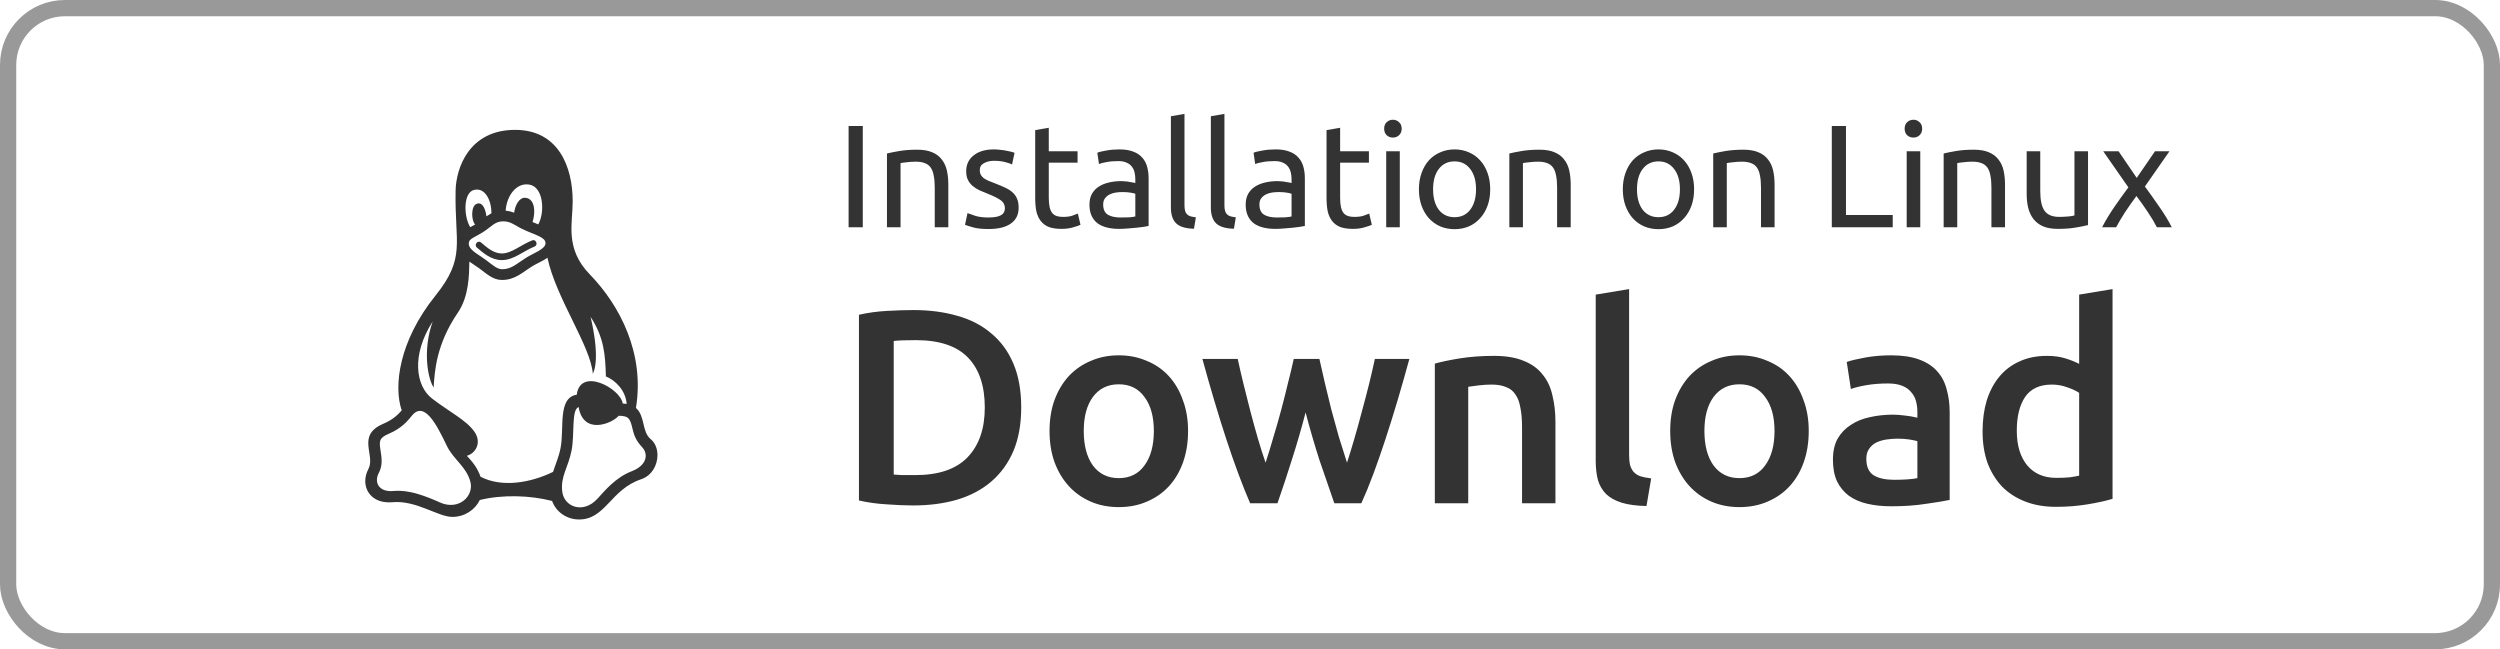 <svg width="154" height="40" viewBox="0 0 154 40" fill="none" xmlns="http://www.w3.org/2000/svg">
<path d="M40.081 27.049C39.531 26.603 39.745 25.618 39.174 25.132C39.727 21.767 38.177 18.801 36.329 16.9C34.778 15.305 35.278 13.753 35.278 12.41C35.278 10.264 34.397 8 31.728 8C28.875 8 28.093 10.38 28.065 11.738C27.997 15 28.724 15.848 26.815 18.222C24.569 21.015 24.238 23.801 24.745 25.279C24.508 25.555 24.188 25.861 23.59 26.114C21.938 26.834 23.149 28.039 22.692 28.894C22.562 29.137 22.5 29.391 22.5 29.634C22.5 30.384 23.096 31.033 24.179 30.936C25.64 30.806 26.988 31.841 27.86 31.841C28.63 31.841 29.262 31.403 29.556 30.8C30.933 30.461 32.633 30.504 34.009 30.859C34.256 31.55 34.926 32 35.671 32C37.302 32 37.616 30.151 39.487 29.525C40.161 29.3 40.5 28.646 40.5 28.037C40.5 27.647 40.361 27.276 40.081 27.049ZM30.934 16.584C30.615 16.584 30.351 16.326 29.934 16.016C29.406 15.624 28.869 15.398 28.875 14.986C28.875 14.703 29.254 14.616 29.744 14.305C30.27 13.972 30.475 13.634 30.993 13.634C31.523 13.634 31.683 13.902 32.403 14.213C33.111 14.52 33.604 14.64 33.604 14.986C33.604 15.341 32.863 15.595 32.446 15.854C31.833 16.232 31.518 16.584 30.934 16.584ZM32.599 11.369C33.481 11.51 33.58 13.06 33.158 13.823L32.803 13.678C32.987 13.135 32.984 12.241 32.368 12.184C31.977 12.148 31.725 12.664 31.671 13.106C31.518 13.042 31.351 12.996 31.148 12.979C31.21 12.056 31.806 11.242 32.599 11.369ZM29.196 11.7C29.872 11.532 30.271 12.318 30.274 13.135L29.964 13.325C29.922 12.982 29.769 12.428 29.385 12.546C28.974 12.674 29.041 13.629 29.27 13.825L28.964 13.995C28.544 13.288 28.545 11.862 29.196 11.7ZM27.081 30.943C25.118 30.05 24.451 30.253 24.076 30.253C23.299 30.253 23.045 29.674 23.337 29.126C23.585 28.661 23.508 28.174 23.447 27.783C23.353 27.184 23.336 26.989 23.925 26.731C24.74 26.385 25.102 25.94 25.372 25.607C26.13 24.67 26.895 26.144 27.522 27.457C27.929 28.308 28.73 28.739 28.977 29.682C29.204 30.553 28.267 31.483 27.081 30.943ZM34.068 29.069C32.684 29.742 30.921 30.051 29.602 29.368C29.407 28.805 29.095 28.441 28.759 28.075C29.298 27.933 29.698 27.261 29.219 26.586C28.708 25.865 27.664 25.362 26.609 24.546C25.622 23.783 25.31 21.902 26.654 19.8C25.999 21.662 26.382 23.378 26.711 23.869C26.779 22.881 26.857 21.231 28.207 19.254C28.888 18.256 28.898 16.938 28.913 16.114L29.533 16.538C29.989 16.875 30.371 17.246 30.919 17.246C31.729 17.246 32.177 16.78 32.801 16.393C33.045 16.243 33.414 16.091 33.724 15.88C34.244 18.356 36.398 21.334 36.519 23.03C37.02 21.998 36.377 19.516 36.377 19.516C37.219 20.801 37.286 21.872 37.323 23.186C37.912 23.427 38.544 24.055 38.602 24.882L38.357 24.854C38.231 23.935 35.75 22.585 35.527 24.315C34.337 24.496 34.77 26.381 34.53 27.603C34.42 28.162 34.216 28.604 34.068 29.069ZM38.914 29.028C37.929 29.408 37.264 30.215 36.807 30.716C35.927 31.682 34.763 31.219 34.639 30.315C34.508 29.349 34.999 28.822 35.211 27.741C35.404 26.754 35.188 25.235 35.642 25.073C35.937 26.826 37.708 26.089 38.112 25.611C38.769 25.611 38.824 25.833 38.971 26.448C39.063 26.833 39.19 27.157 39.549 27.538C39.967 27.985 39.839 28.671 38.914 29.028ZM30.914 16.022C30.263 16.022 29.776 15.589 29.38 15.253C29.177 15.082 29.43 14.766 29.633 14.938C30.02 15.266 30.41 15.613 30.914 15.613C31.521 15.613 32.056 15.094 32.781 14.808C33.028 14.711 33.169 15.093 32.924 15.19C32.22 15.467 31.655 16.022 30.914 16.022Z" fill="#333333"/>
<path d="M52.274 7.763H53.147V14H52.274V7.763ZM54.637 9.455C54.829 9.407 55.084 9.356 55.402 9.302C55.72 9.248 56.086 9.221 56.5 9.221C56.872 9.221 57.181 9.275 57.427 9.383C57.673 9.485 57.868 9.632 58.012 9.824C58.162 10.01 58.267 10.235 58.327 10.499C58.387 10.763 58.417 11.054 58.417 11.372V14H57.58V11.552C57.58 11.264 57.559 11.018 57.517 10.814C57.481 10.61 57.418 10.445 57.328 10.319C57.238 10.193 57.118 10.103 56.968 10.049C56.818 9.989 56.632 9.959 56.41 9.959C56.32 9.959 56.227 9.962 56.131 9.968C56.035 9.974 55.942 9.983 55.852 9.995C55.768 10.001 55.69 10.01 55.618 10.022C55.552 10.034 55.504 10.043 55.474 10.049V14H54.637V9.455ZM60.894 13.397C61.236 13.397 61.488 13.352 61.65 13.262C61.818 13.172 61.902 13.028 61.902 12.83C61.902 12.626 61.821 12.464 61.659 12.344C61.497 12.224 61.23 12.089 60.858 11.939C60.678 11.867 60.504 11.795 60.336 11.723C60.174 11.645 60.033 11.555 59.913 11.453C59.793 11.351 59.697 11.228 59.625 11.084C59.553 10.94 59.517 10.763 59.517 10.553C59.517 10.139 59.67 9.812 59.976 9.572C60.282 9.326 60.699 9.203 61.227 9.203C61.359 9.203 61.491 9.212 61.623 9.23C61.755 9.242 61.878 9.26 61.992 9.284C62.106 9.302 62.205 9.323 62.289 9.347C62.379 9.371 62.448 9.392 62.496 9.41L62.343 10.13C62.253 10.082 62.112 10.034 61.92 9.986C61.728 9.932 61.497 9.905 61.227 9.905C60.993 9.905 60.789 9.953 60.615 10.049C60.441 10.139 60.354 10.283 60.354 10.481C60.354 10.583 60.372 10.673 60.408 10.751C60.45 10.829 60.51 10.901 60.588 10.967C60.672 11.027 60.774 11.084 60.894 11.138C61.014 11.192 61.158 11.249 61.326 11.309C61.548 11.393 61.746 11.477 61.92 11.561C62.094 11.639 62.241 11.732 62.361 11.84C62.487 11.948 62.583 12.08 62.649 12.236C62.715 12.386 62.748 12.572 62.748 12.794C62.748 13.226 62.586 13.553 62.262 13.775C61.944 13.997 61.488 14.108 60.894 14.108C60.48 14.108 60.156 14.072 59.922 14C59.688 13.934 59.529 13.883 59.445 13.847L59.598 13.127C59.694 13.163 59.847 13.217 60.057 13.289C60.267 13.361 60.546 13.397 60.894 13.397ZM64.605 9.32H66.378V10.022H64.605V12.182C64.605 12.416 64.623 12.611 64.659 12.767C64.695 12.917 64.749 13.037 64.821 13.127C64.893 13.211 64.983 13.271 65.091 13.307C65.199 13.343 65.325 13.361 65.469 13.361C65.721 13.361 65.922 13.334 66.072 13.28C66.228 13.22 66.336 13.178 66.396 13.154L66.558 13.847C66.474 13.889 66.327 13.94 66.117 14C65.907 14.066 65.667 14.099 65.397 14.099C65.079 14.099 64.815 14.06 64.605 13.982C64.401 13.898 64.236 13.775 64.11 13.613C63.984 13.451 63.894 13.253 63.84 13.019C63.792 12.779 63.768 12.503 63.768 12.191V8.015L64.605 7.871V9.32ZM69.027 13.397C69.225 13.397 69.399 13.394 69.549 13.388C69.705 13.376 69.834 13.358 69.936 13.334V11.939C69.876 11.909 69.777 11.885 69.639 11.867C69.507 11.843 69.345 11.831 69.153 11.831C69.027 11.831 68.892 11.84 68.748 11.858C68.61 11.876 68.481 11.915 68.361 11.975C68.247 12.029 68.151 12.107 68.073 12.209C67.995 12.305 67.956 12.434 67.956 12.596C67.956 12.896 68.052 13.106 68.244 13.226C68.436 13.34 68.697 13.397 69.027 13.397ZM68.955 9.203C69.291 9.203 69.573 9.248 69.801 9.338C70.035 9.422 70.221 9.545 70.359 9.707C70.503 9.863 70.605 10.052 70.665 10.274C70.725 10.49 70.755 10.73 70.755 10.994V13.919C70.683 13.931 70.581 13.949 70.449 13.973C70.323 13.991 70.179 14.009 70.017 14.027C69.855 14.045 69.678 14.06 69.486 14.072C69.3 14.09 69.114 14.099 68.928 14.099C68.664 14.099 68.421 14.072 68.199 14.018C67.977 13.964 67.785 13.88 67.623 13.766C67.461 13.646 67.335 13.49 67.245 13.298C67.155 13.106 67.11 12.875 67.11 12.605C67.11 12.347 67.161 12.125 67.263 11.939C67.371 11.753 67.515 11.603 67.695 11.489C67.875 11.375 68.085 11.291 68.325 11.237C68.565 11.183 68.817 11.156 69.081 11.156C69.165 11.156 69.252 11.162 69.342 11.174C69.432 11.18 69.516 11.192 69.594 11.21C69.678 11.222 69.75 11.234 69.81 11.246C69.87 11.258 69.912 11.267 69.936 11.273V11.039C69.936 10.901 69.921 10.766 69.891 10.634C69.861 10.496 69.807 10.376 69.729 10.274C69.651 10.166 69.543 10.082 69.405 10.022C69.273 9.956 69.099 9.923 68.883 9.923C68.607 9.923 68.364 9.944 68.154 9.986C67.95 10.022 67.797 10.061 67.695 10.103L67.596 9.41C67.704 9.362 67.884 9.317 68.136 9.275C68.388 9.227 68.661 9.203 68.955 9.203ZM73.549 14.09C73.033 14.078 72.667 13.967 72.451 13.757C72.235 13.547 72.127 13.22 72.127 12.776V7.16L72.964 7.016V12.641C72.964 12.779 72.976 12.893 73 12.983C73.024 13.073 73.063 13.145 73.117 13.199C73.171 13.253 73.243 13.295 73.333 13.325C73.423 13.349 73.534 13.37 73.666 13.388L73.549 14.09ZM76.01 14.09C75.494 14.078 75.128 13.967 74.912 13.757C74.696 13.547 74.588 13.22 74.588 12.776V7.16L75.425 7.016V12.641C75.425 12.779 75.437 12.893 75.461 12.983C75.485 13.073 75.524 13.145 75.578 13.199C75.632 13.253 75.704 13.295 75.794 13.325C75.884 13.349 75.995 13.37 76.127 13.388L76.01 14.09ZM78.651 13.397C78.849 13.397 79.023 13.394 79.173 13.388C79.329 13.376 79.458 13.358 79.56 13.334V11.939C79.5 11.909 79.401 11.885 79.263 11.867C79.131 11.843 78.969 11.831 78.777 11.831C78.651 11.831 78.516 11.84 78.372 11.858C78.234 11.876 78.105 11.915 77.985 11.975C77.871 12.029 77.775 12.107 77.697 12.209C77.619 12.305 77.58 12.434 77.58 12.596C77.58 12.896 77.676 13.106 77.868 13.226C78.06 13.34 78.321 13.397 78.651 13.397ZM78.579 9.203C78.915 9.203 79.197 9.248 79.425 9.338C79.659 9.422 79.845 9.545 79.983 9.707C80.127 9.863 80.229 10.052 80.289 10.274C80.349 10.49 80.379 10.73 80.379 10.994V13.919C80.307 13.931 80.205 13.949 80.073 13.973C79.947 13.991 79.803 14.009 79.641 14.027C79.479 14.045 79.302 14.06 79.11 14.072C78.924 14.09 78.738 14.099 78.552 14.099C78.288 14.099 78.045 14.072 77.823 14.018C77.601 13.964 77.409 13.88 77.247 13.766C77.085 13.646 76.959 13.49 76.869 13.298C76.779 13.106 76.734 12.875 76.734 12.605C76.734 12.347 76.785 12.125 76.887 11.939C76.995 11.753 77.139 11.603 77.319 11.489C77.499 11.375 77.709 11.291 77.949 11.237C78.189 11.183 78.441 11.156 78.705 11.156C78.789 11.156 78.876 11.162 78.966 11.174C79.056 11.18 79.14 11.192 79.218 11.21C79.302 11.222 79.374 11.234 79.434 11.246C79.494 11.258 79.536 11.267 79.56 11.273V11.039C79.56 10.901 79.545 10.766 79.515 10.634C79.485 10.496 79.431 10.376 79.353 10.274C79.275 10.166 79.167 10.082 79.029 10.022C78.897 9.956 78.723 9.923 78.507 9.923C78.231 9.923 77.988 9.944 77.778 9.986C77.574 10.022 77.421 10.061 77.319 10.103L77.22 9.41C77.328 9.362 77.508 9.317 77.76 9.275C78.012 9.227 78.285 9.203 78.579 9.203ZM82.552 9.32H84.325V10.022H82.552V12.182C82.552 12.416 82.57 12.611 82.606 12.767C82.642 12.917 82.696 13.037 82.768 13.127C82.84 13.211 82.93 13.271 83.038 13.307C83.146 13.343 83.272 13.361 83.416 13.361C83.668 13.361 83.869 13.334 84.019 13.28C84.175 13.22 84.283 13.178 84.343 13.154L84.505 13.847C84.421 13.889 84.274 13.94 84.064 14C83.854 14.066 83.614 14.099 83.344 14.099C83.026 14.099 82.762 14.06 82.552 13.982C82.348 13.898 82.183 13.775 82.057 13.613C81.931 13.451 81.841 13.253 81.787 13.019C81.739 12.779 81.715 12.503 81.715 12.191V8.015L82.552 7.871V9.32ZM86.227 14H85.39V9.32H86.227V14ZM85.804 8.474C85.654 8.474 85.525 8.426 85.417 8.33C85.315 8.228 85.264 8.093 85.264 7.925C85.264 7.757 85.315 7.625 85.417 7.529C85.525 7.427 85.654 7.376 85.804 7.376C85.954 7.376 86.08 7.427 86.182 7.529C86.29 7.625 86.344 7.757 86.344 7.925C86.344 8.093 86.29 8.228 86.182 8.33C86.08 8.426 85.954 8.474 85.804 8.474ZM91.797 11.66C91.797 12.032 91.743 12.368 91.635 12.668C91.527 12.968 91.374 13.226 91.176 13.442C90.984 13.658 90.753 13.826 90.483 13.946C90.213 14.06 89.919 14.117 89.601 14.117C89.283 14.117 88.989 14.06 88.719 13.946C88.449 13.826 88.215 13.658 88.017 13.442C87.825 13.226 87.675 12.968 87.567 12.668C87.459 12.368 87.405 12.032 87.405 11.66C87.405 11.294 87.459 10.961 87.567 10.661C87.675 10.355 87.825 10.094 88.017 9.878C88.215 9.662 88.449 9.497 88.719 9.383C88.989 9.263 89.283 9.203 89.601 9.203C89.919 9.203 90.213 9.263 90.483 9.383C90.753 9.497 90.984 9.662 91.176 9.878C91.374 10.094 91.527 10.355 91.635 10.661C91.743 10.961 91.797 11.294 91.797 11.66ZM90.924 11.66C90.924 11.132 90.804 10.715 90.564 10.409C90.33 10.097 90.009 9.941 89.601 9.941C89.193 9.941 88.869 10.097 88.629 10.409C88.395 10.715 88.278 11.132 88.278 11.66C88.278 12.188 88.395 12.608 88.629 12.92C88.869 13.226 89.193 13.379 89.601 13.379C90.009 13.379 90.33 13.226 90.564 12.92C90.804 12.608 90.924 12.188 90.924 11.66ZM92.975 9.455C93.167 9.407 93.422 9.356 93.74 9.302C94.058 9.248 94.424 9.221 94.838 9.221C95.21 9.221 95.519 9.275 95.765 9.383C96.011 9.485 96.206 9.632 96.35 9.824C96.5 10.01 96.605 10.235 96.665 10.499C96.725 10.763 96.755 11.054 96.755 11.372V14H95.918V11.552C95.918 11.264 95.897 11.018 95.855 10.814C95.819 10.61 95.756 10.445 95.666 10.319C95.576 10.193 95.456 10.103 95.306 10.049C95.156 9.989 94.97 9.959 94.748 9.959C94.658 9.959 94.565 9.962 94.469 9.968C94.373 9.974 94.28 9.983 94.19 9.995C94.106 10.001 94.028 10.01 93.956 10.022C93.89 10.034 93.842 10.043 93.812 10.049V14H92.975V9.455ZM104.357 11.66C104.357 12.032 104.303 12.368 104.195 12.668C104.087 12.968 103.934 13.226 103.736 13.442C103.544 13.658 103.313 13.826 103.043 13.946C102.773 14.06 102.479 14.117 102.161 14.117C101.843 14.117 101.549 14.06 101.279 13.946C101.009 13.826 100.775 13.658 100.577 13.442C100.385 13.226 100.235 12.968 100.127 12.668C100.019 12.368 99.965 12.032 99.965 11.66C99.965 11.294 100.019 10.961 100.127 10.661C100.235 10.355 100.385 10.094 100.577 9.878C100.775 9.662 101.009 9.497 101.279 9.383C101.549 9.263 101.843 9.203 102.161 9.203C102.479 9.203 102.773 9.263 103.043 9.383C103.313 9.497 103.544 9.662 103.736 9.878C103.934 10.094 104.087 10.355 104.195 10.661C104.303 10.961 104.357 11.294 104.357 11.66ZM103.484 11.66C103.484 11.132 103.364 10.715 103.124 10.409C102.89 10.097 102.569 9.941 102.161 9.941C101.753 9.941 101.429 10.097 101.189 10.409C100.955 10.715 100.838 11.132 100.838 11.66C100.838 12.188 100.955 12.608 101.189 12.92C101.429 13.226 101.753 13.379 102.161 13.379C102.569 13.379 102.89 13.226 103.124 12.92C103.364 12.608 103.484 12.188 103.484 11.66ZM105.534 9.455C105.726 9.407 105.981 9.356 106.299 9.302C106.617 9.248 106.983 9.221 107.397 9.221C107.769 9.221 108.078 9.275 108.324 9.383C108.57 9.485 108.765 9.632 108.909 9.824C109.059 10.01 109.164 10.235 109.224 10.499C109.284 10.763 109.314 11.054 109.314 11.372V14H108.477V11.552C108.477 11.264 108.456 11.018 108.414 10.814C108.378 10.61 108.315 10.445 108.225 10.319C108.135 10.193 108.015 10.103 107.865 10.049C107.715 9.989 107.529 9.959 107.307 9.959C107.217 9.959 107.124 9.962 107.028 9.968C106.932 9.974 106.839 9.983 106.749 9.995C106.665 10.001 106.587 10.01 106.515 10.022C106.449 10.034 106.401 10.043 106.371 10.049V14H105.534V9.455ZM116.592 13.244V14H112.839V7.763H113.712V13.244H116.592ZM118.289 14H117.452V9.32H118.289V14ZM117.866 8.474C117.716 8.474 117.587 8.426 117.479 8.33C117.377 8.228 117.326 8.093 117.326 7.925C117.326 7.757 117.377 7.625 117.479 7.529C117.587 7.427 117.716 7.376 117.866 7.376C118.016 7.376 118.142 7.427 118.244 7.529C118.352 7.625 118.406 7.757 118.406 7.925C118.406 8.093 118.352 8.228 118.244 8.33C118.142 8.426 118.016 8.474 117.866 8.474ZM119.729 9.455C119.921 9.407 120.176 9.356 120.494 9.302C120.812 9.248 121.178 9.221 121.592 9.221C121.964 9.221 122.273 9.275 122.519 9.383C122.765 9.485 122.96 9.632 123.104 9.824C123.254 10.01 123.359 10.235 123.419 10.499C123.479 10.763 123.509 11.054 123.509 11.372V14H122.672V11.552C122.672 11.264 122.651 11.018 122.609 10.814C122.573 10.61 122.51 10.445 122.42 10.319C122.33 10.193 122.21 10.103 122.06 10.049C121.91 9.989 121.724 9.959 121.502 9.959C121.412 9.959 121.319 9.962 121.223 9.968C121.127 9.974 121.034 9.983 120.944 9.995C120.86 10.001 120.782 10.01 120.71 10.022C120.644 10.034 120.596 10.043 120.566 10.049V14H119.729V9.455ZM128.623 13.865C128.431 13.913 128.176 13.964 127.858 14.018C127.546 14.072 127.183 14.099 126.769 14.099C126.409 14.099 126.106 14.048 125.86 13.946C125.614 13.838 125.416 13.688 125.266 13.496C125.116 13.304 125.008 13.079 124.942 12.821C124.876 12.557 124.843 12.266 124.843 11.948V9.32H125.68V11.768C125.68 12.338 125.77 12.746 125.95 12.992C126.13 13.238 126.433 13.361 126.859 13.361C126.949 13.361 127.042 13.358 127.138 13.352C127.234 13.346 127.324 13.34 127.408 13.334C127.492 13.322 127.567 13.313 127.633 13.307C127.705 13.295 127.756 13.283 127.786 13.271V9.32H128.623V13.865ZM132.864 14C132.798 13.868 132.717 13.721 132.621 13.559C132.525 13.397 132.42 13.232 132.306 13.064C132.192 12.89 132.075 12.719 131.955 12.551C131.835 12.383 131.718 12.224 131.604 12.074C131.49 12.224 131.373 12.386 131.253 12.56C131.133 12.728 131.016 12.899 130.902 13.073C130.794 13.241 130.692 13.406 130.596 13.568C130.5 13.73 130.419 13.874 130.353 14H129.489C129.699 13.592 129.948 13.178 130.236 12.758C130.53 12.332 130.821 11.927 131.109 11.543L129.561 9.32H130.506L131.622 10.958L132.747 9.32H133.638L132.126 11.489C132.414 11.879 132.708 12.293 133.008 12.731C133.314 13.163 133.572 13.586 133.782 14H132.864Z" fill="#333333"/>
<path d="M55.053 29.232C55.178 29.243 55.342 29.255 55.546 29.266C55.75 29.266 56.028 29.266 56.379 29.266C57.818 29.266 58.889 28.903 59.592 28.178C60.306 27.441 60.663 26.416 60.663 25.101C60.663 23.764 60.317 22.738 59.626 22.024C58.935 21.31 57.864 20.953 56.413 20.953C55.778 20.953 55.325 20.97 55.053 21.004V29.232ZM62.907 25.101C62.907 26.121 62.748 27.011 62.431 27.77C62.114 28.518 61.66 29.147 61.071 29.657C60.493 30.156 59.79 30.53 58.963 30.779C58.147 31.017 57.24 31.136 56.243 31.136C55.767 31.136 55.229 31.113 54.628 31.068C54.027 31.034 53.455 30.955 52.911 30.83V19.389C53.455 19.264 54.033 19.185 54.645 19.151C55.257 19.117 55.801 19.1 56.277 19.1C57.263 19.1 58.164 19.219 58.98 19.457C59.796 19.684 60.493 20.046 61.071 20.545C61.66 21.032 62.114 21.656 62.431 22.415C62.748 23.163 62.907 24.058 62.907 25.101ZM73.185 26.546C73.185 27.249 73.083 27.889 72.879 28.467C72.675 29.045 72.386 29.538 72.012 29.946C71.638 30.354 71.185 30.671 70.652 30.898C70.131 31.125 69.553 31.238 68.918 31.238C68.283 31.238 67.705 31.125 67.184 30.898C66.663 30.671 66.215 30.354 65.841 29.946C65.467 29.538 65.172 29.045 64.957 28.467C64.753 27.889 64.651 27.249 64.651 26.546C64.651 25.843 64.753 25.209 64.957 24.642C65.172 24.064 65.467 23.571 65.841 23.163C66.226 22.755 66.68 22.443 67.201 22.228C67.722 22.001 68.295 21.888 68.918 21.888C69.541 21.888 70.114 22.001 70.635 22.228C71.168 22.443 71.621 22.755 71.995 23.163C72.369 23.571 72.658 24.064 72.862 24.642C73.077 25.209 73.185 25.843 73.185 26.546ZM71.077 26.546C71.077 25.662 70.884 24.965 70.499 24.455C70.125 23.934 69.598 23.673 68.918 23.673C68.238 23.673 67.705 23.934 67.32 24.455C66.946 24.965 66.759 25.662 66.759 26.546C66.759 27.441 66.946 28.15 67.32 28.671C67.705 29.192 68.238 29.453 68.918 29.453C69.598 29.453 70.125 29.192 70.499 28.671C70.884 28.15 71.077 27.441 71.077 26.546ZM80.425 25.407C80.165 26.404 79.882 27.379 79.576 28.331C79.281 29.272 78.986 30.161 78.692 31H77.008C76.782 30.479 76.544 29.884 76.294 29.215C76.045 28.546 75.796 27.832 75.546 27.073C75.297 26.314 75.048 25.515 74.799 24.676C74.549 23.837 74.305 22.982 74.067 22.109H76.243C76.346 22.585 76.465 23.101 76.6 23.656C76.737 24.2 76.878 24.761 77.025 25.339C77.173 25.906 77.326 26.461 77.484 27.005C77.643 27.549 77.802 28.048 77.96 28.501C78.13 27.98 78.295 27.441 78.454 26.886C78.624 26.331 78.782 25.775 78.93 25.22C79.077 24.665 79.213 24.126 79.338 23.605C79.474 23.072 79.593 22.574 79.695 22.109H81.275C81.377 22.574 81.491 23.072 81.615 23.605C81.74 24.126 81.871 24.665 82.007 25.22C82.154 25.775 82.307 26.331 82.466 26.886C82.635 27.441 82.805 27.98 82.975 28.501C83.123 28.048 83.276 27.549 83.434 27.005C83.593 26.461 83.746 25.906 83.894 25.339C84.052 24.761 84.2 24.2 84.335 23.656C84.472 23.101 84.591 22.585 84.692 22.109H86.817C86.579 22.982 86.336 23.837 86.087 24.676C85.837 25.515 85.588 26.314 85.338 27.073C85.089 27.832 84.84 28.546 84.591 29.215C84.341 29.884 84.097 30.479 83.859 31H82.194C81.899 30.161 81.593 29.272 81.275 28.331C80.969 27.379 80.686 26.404 80.425 25.407ZM88.386 22.398C88.783 22.285 89.299 22.177 89.933 22.075C90.568 21.973 91.27 21.922 92.041 21.922C92.766 21.922 93.373 22.024 93.86 22.228C94.347 22.421 94.733 22.698 95.016 23.061C95.311 23.412 95.515 23.843 95.628 24.353C95.753 24.852 95.815 25.401 95.815 26.002V31H93.758V26.325C93.758 25.849 93.724 25.447 93.656 25.118C93.6 24.778 93.498 24.506 93.35 24.302C93.214 24.087 93.022 23.934 92.772 23.843C92.534 23.741 92.24 23.69 91.888 23.69C91.627 23.69 91.356 23.707 91.072 23.741C90.789 23.775 90.579 23.803 90.443 23.826V31H88.386V22.398ZM101.424 31.17C100.812 31.159 100.302 31.091 99.894 30.966C99.498 30.841 99.18 30.666 98.942 30.439C98.704 30.201 98.534 29.912 98.433 29.572C98.342 29.221 98.296 28.824 98.296 28.382V18.148L100.353 17.808V27.991C100.353 28.24 100.37 28.45 100.404 28.62C100.45 28.79 100.523 28.937 100.625 29.062C100.727 29.175 100.863 29.266 101.033 29.334C101.215 29.391 101.441 29.436 101.713 29.47L101.424 31.17ZM111.418 26.546C111.418 27.249 111.316 27.889 111.112 28.467C110.908 29.045 110.619 29.538 110.245 29.946C109.871 30.354 109.418 30.671 108.885 30.898C108.364 31.125 107.786 31.238 107.151 31.238C106.517 31.238 105.939 31.125 105.417 30.898C104.896 30.671 104.448 30.354 104.074 29.946C103.7 29.538 103.406 29.045 103.19 28.467C102.986 27.889 102.884 27.249 102.884 26.546C102.884 25.843 102.986 25.209 103.19 24.642C103.406 24.064 103.7 23.571 104.074 23.163C104.46 22.755 104.913 22.443 105.434 22.228C105.956 22.001 106.528 21.888 107.151 21.888C107.775 21.888 108.347 22.001 108.868 22.228C109.401 22.443 109.854 22.755 110.228 23.163C110.602 23.571 110.891 24.064 111.095 24.642C111.311 25.209 111.418 25.843 111.418 26.546ZM109.31 26.546C109.31 25.662 109.118 24.965 108.732 24.455C108.358 23.934 107.831 23.673 107.151 23.673C106.471 23.673 105.939 23.934 105.553 24.455C105.179 24.965 104.992 25.662 104.992 26.546C104.992 27.441 105.179 28.15 105.553 28.671C105.939 29.192 106.471 29.453 107.151 29.453C107.831 29.453 108.358 29.192 108.732 28.671C109.118 28.15 109.31 27.441 109.31 26.546ZM116.666 29.555C117.3 29.555 117.782 29.521 118.111 29.453V27.175C117.997 27.141 117.833 27.107 117.618 27.073C117.402 27.039 117.164 27.022 116.904 27.022C116.677 27.022 116.445 27.039 116.207 27.073C115.98 27.107 115.77 27.169 115.578 27.26C115.396 27.351 115.249 27.481 115.136 27.651C115.022 27.81 114.966 28.014 114.966 28.263C114.966 28.75 115.119 29.09 115.425 29.283C115.731 29.464 116.144 29.555 116.666 29.555ZM116.496 21.888C117.176 21.888 117.748 21.973 118.213 22.143C118.677 22.313 119.046 22.551 119.318 22.857C119.601 23.163 119.799 23.537 119.913 23.979C120.037 24.41 120.1 24.886 120.1 25.407V30.796C119.782 30.864 119.301 30.943 118.655 31.034C118.02 31.136 117.3 31.187 116.496 31.187C115.963 31.187 115.476 31.136 115.034 31.034C114.592 30.932 114.212 30.768 113.895 30.541C113.589 30.314 113.345 30.02 113.164 29.657C112.994 29.294 112.909 28.847 112.909 28.314C112.909 27.804 113.005 27.373 113.198 27.022C113.402 26.671 113.674 26.387 114.014 26.172C114.354 25.945 114.745 25.787 115.187 25.696C115.64 25.594 116.11 25.543 116.598 25.543C116.824 25.543 117.062 25.56 117.312 25.594C117.561 25.617 117.827 25.662 118.111 25.73V25.39C118.111 25.152 118.082 24.925 118.026 24.71C117.969 24.495 117.867 24.308 117.72 24.149C117.584 23.979 117.397 23.849 117.159 23.758C116.932 23.667 116.643 23.622 116.292 23.622C115.816 23.622 115.379 23.656 114.983 23.724C114.586 23.792 114.263 23.871 114.014 23.962L113.759 22.296C114.019 22.205 114.399 22.115 114.898 22.024C115.396 21.933 115.929 21.888 116.496 21.888ZM124.234 26.529C124.234 27.436 124.449 28.15 124.88 28.671C125.31 29.181 125.905 29.436 126.665 29.436C126.993 29.436 127.271 29.425 127.498 29.402C127.736 29.368 127.928 29.334 128.076 29.3V24.2C127.894 24.075 127.651 23.962 127.345 23.86C127.05 23.747 126.733 23.69 126.393 23.69C125.645 23.69 125.095 23.945 124.744 24.455C124.404 24.965 124.234 25.656 124.234 26.529ZM130.133 30.728C129.725 30.853 129.209 30.966 128.586 31.068C127.974 31.17 127.328 31.221 126.648 31.221C125.945 31.221 125.316 31.113 124.761 30.898C124.205 30.683 123.729 30.377 123.333 29.98C122.947 29.572 122.647 29.085 122.432 28.518C122.228 27.94 122.126 27.294 122.126 26.58C122.126 25.877 122.211 25.243 122.381 24.676C122.562 24.098 122.823 23.605 123.163 23.197C123.503 22.789 123.916 22.477 124.404 22.262C124.891 22.035 125.452 21.922 126.087 21.922C126.517 21.922 126.897 21.973 127.226 22.075C127.554 22.177 127.838 22.29 128.076 22.415V18.148L130.133 17.808V30.728Z" fill="#333333"/>
<rect x="0.5" y="0.5" width="153" height="39" rx="3.5" stroke="#999999"/>
</svg>
